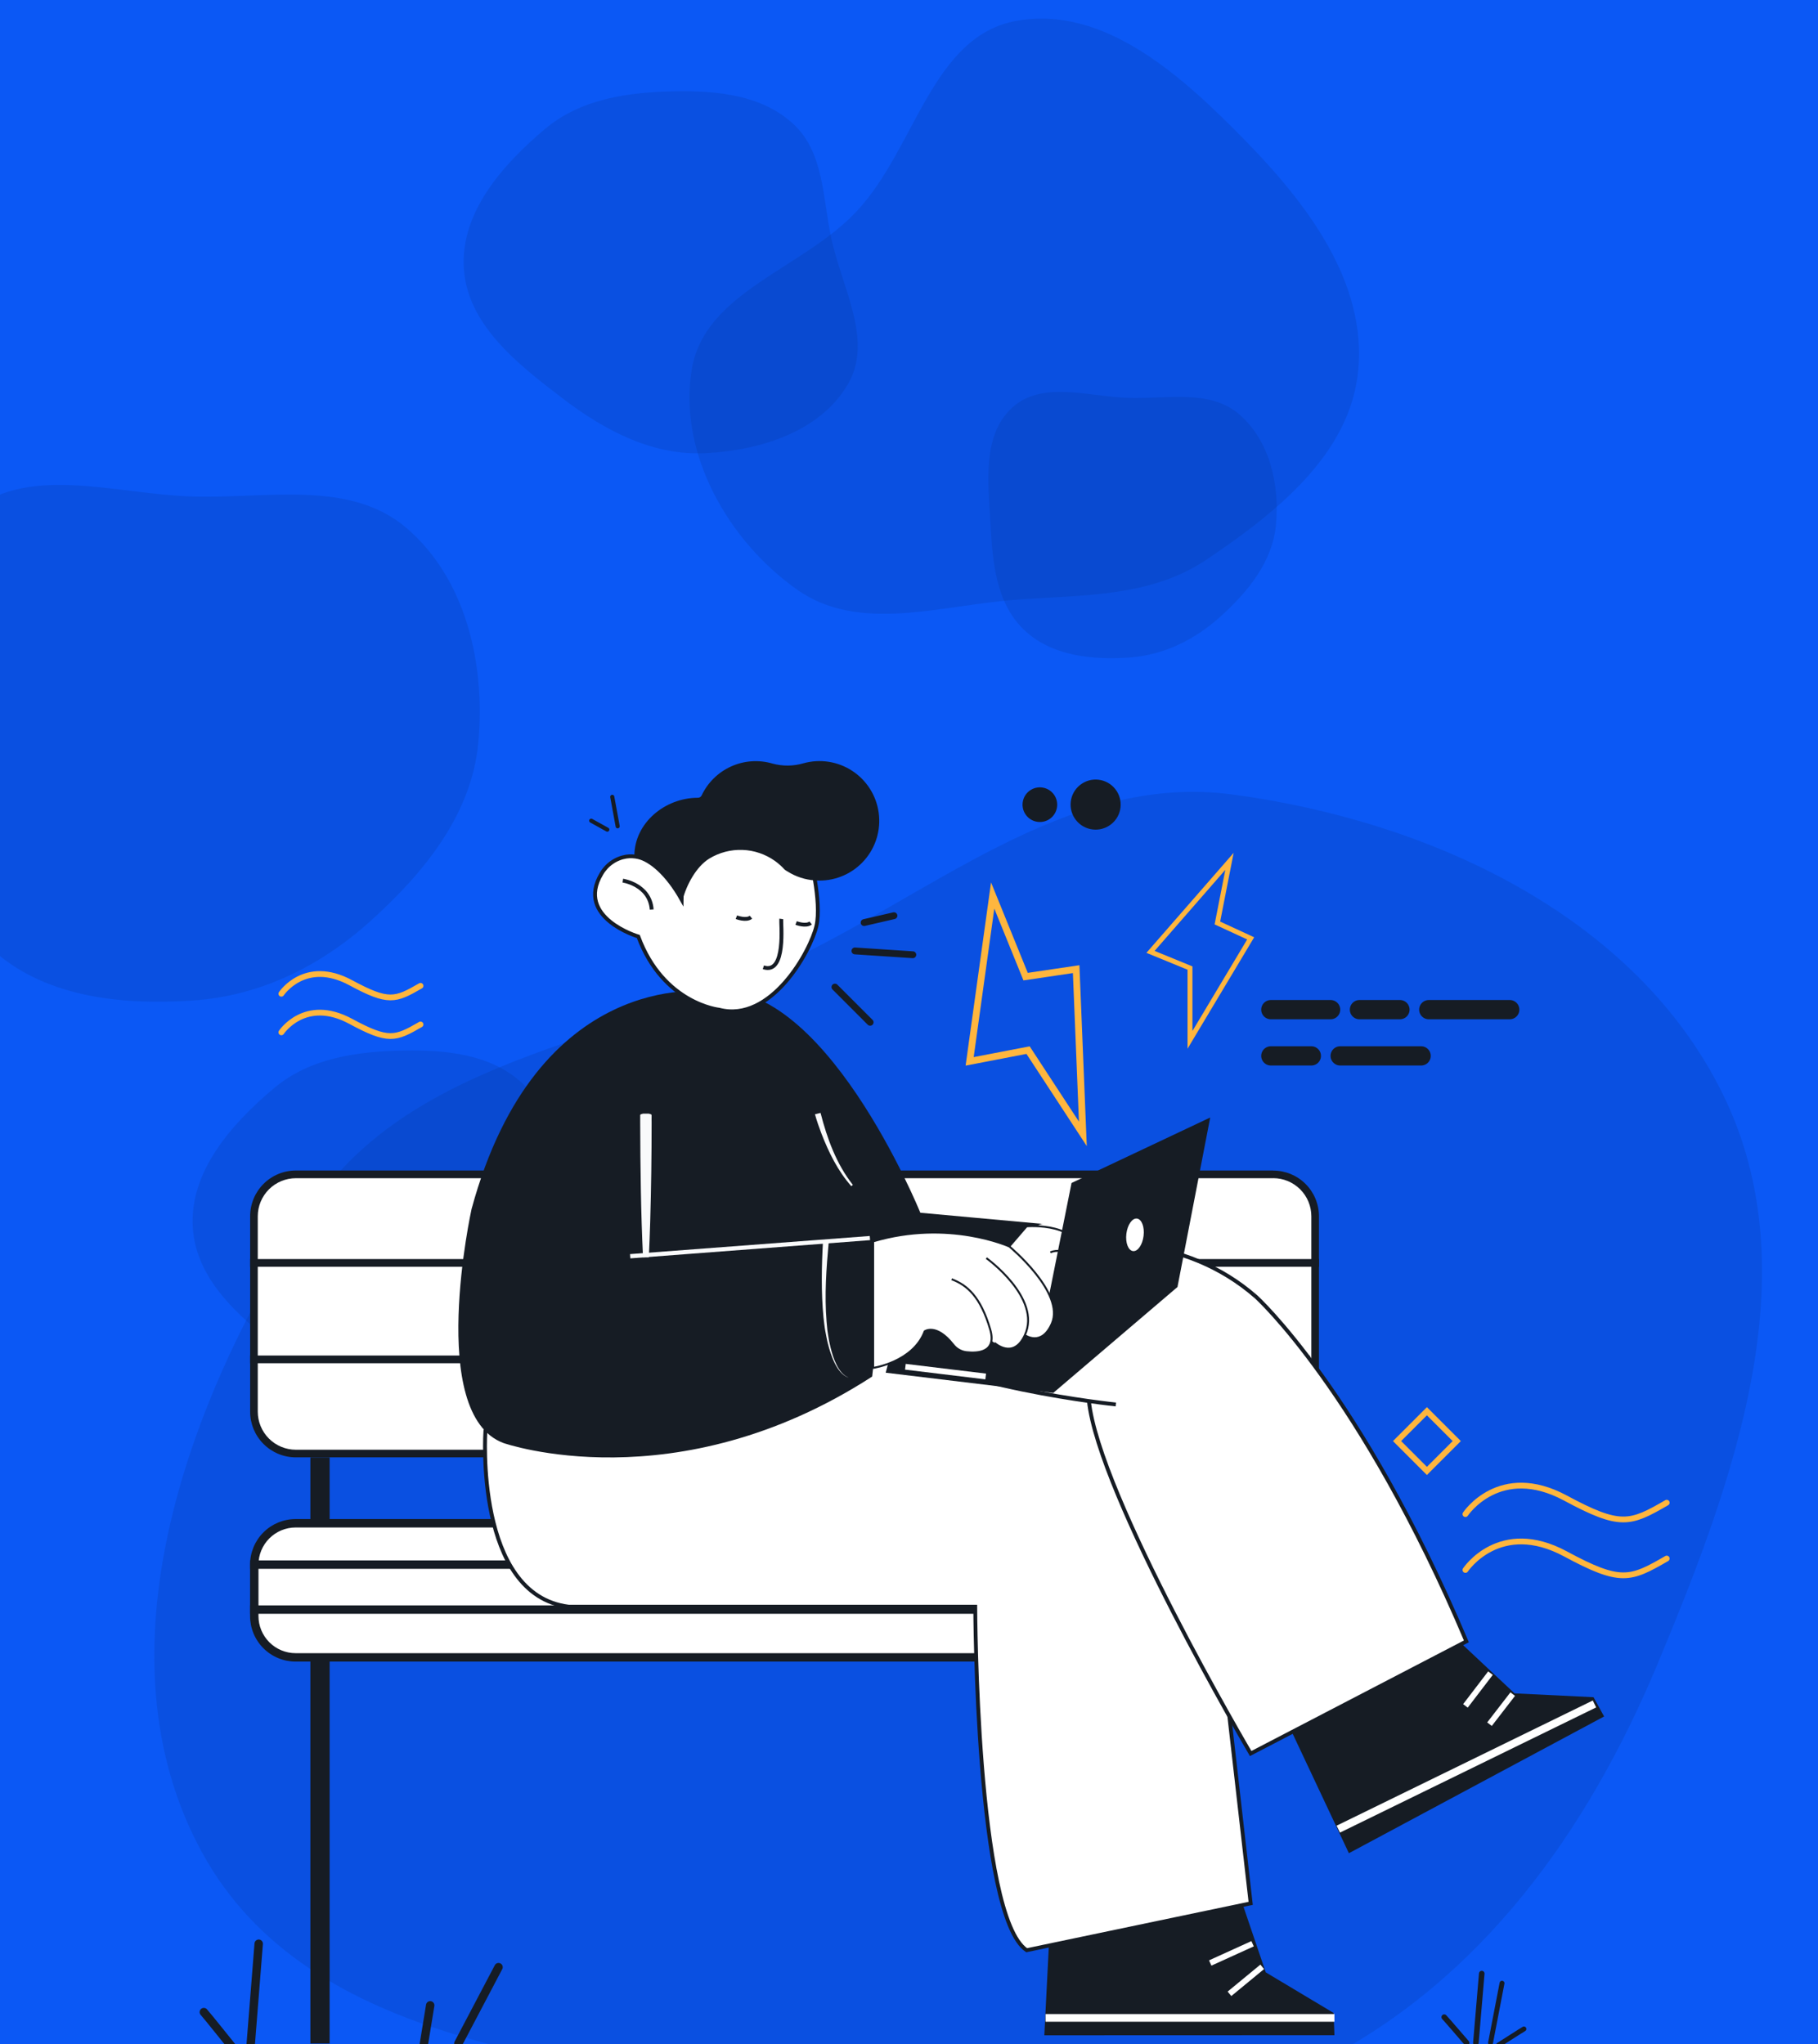 <svg width="683" height="768" viewBox="0 0 683 768" fill="none" xmlns="http://www.w3.org/2000/svg">
<rect x="0" y="0" width="683" height="768" fill="#808080" stroke="none"/>
<g clip-path="url(#clip0_214_5025)">
<rect width="683" height="768" fill="#0B58F5"/>
<path opacity="0.2" fill-rule="evenodd" clip-rule="evenodd" d="M381.903 7.823C415.075 1.869 444.467 28.913 468.026 53.013C491.263 76.783 513.406 106.044 510.271 139.137C507.287 170.638 479.391 192.717 453.12 210.354C432.184 224.41 407.053 223.483 381.903 225.316C353.389 227.395 322.841 238.042 299.484 221.555C273.59 203.276 254.862 170.444 259.813 139.137C264.486 109.583 301.617 101.137 321.99 79.224C343.983 55.57 350.112 13.528 381.903 7.823Z" fill="#073593"/>
<path opacity="0.2" fill-rule="evenodd" clip-rule="evenodd" d="M290.983 363.556C349.118 337.303 399.972 290.039 463.194 298.522C537.385 308.477 614.53 344.12 647.388 411.378C680.117 478.37 651.446 556.31 622.753 625.127C596.581 687.897 556.492 744.058 495.846 774.832C434.751 805.835 366.023 802.209 298.687 789.574C216.4 774.133 116.083 769.497 75.918 696.037C35.355 621.85 70.018 526.334 115.941 455.34C153.139 397.833 228.564 391.745 290.983 363.556Z" fill="#073593"/>
<path opacity="0.2" fill-rule="evenodd" clip-rule="evenodd" d="M72.515 186.556C100.657 187.378 131.545 180.143 152.878 198.515C175.124 217.674 182.38 249.64 179.716 278.878C177.259 305.834 159.524 327.654 139.456 345.818C120.601 362.885 97.889 374.186 72.515 375.907C45.086 377.768 15.653 374.612 -4.169 355.562C-24.265 336.248 -26.982 306.712 -28.446 278.878C-30.023 248.895 -34.842 213.939 -12.684 193.678C9.179 173.685 42.901 185.691 72.515 186.556Z" fill="#073593"/>
<path opacity="0.2" fill-rule="evenodd" clip-rule="evenodd" d="M424.146 149.5C438.646 149.924 454.559 146.196 465.55 155.662C477.012 165.533 480.75 182.002 479.377 197.066C478.112 210.954 468.975 222.196 458.635 231.554C448.921 240.347 437.219 246.17 424.146 247.057C410.015 248.015 394.85 246.39 384.638 236.575C374.284 226.624 372.884 211.406 372.13 197.066C371.317 181.618 368.834 163.609 380.25 153.17C391.515 142.869 408.889 149.055 424.146 149.5Z" fill="#073593"/>
<path opacity="0.2" fill-rule="evenodd" clip-rule="evenodd" d="M204.761 48.448C218.196 37.139 235.867 34.639 253.425 34.304C269.498 33.998 286.382 35.708 298.14 46.671C309.475 57.24 309.041 73.953 312.216 89.122C316.16 107.964 328.246 127.665 318.575 144.309C308.221 162.129 285.649 169.237 265.066 170.269C245.165 171.268 227.21 161.78 211.373 149.687C194.5 136.802 175.652 122.119 174.268 100.934C172.898 79.944 188.669 61.993 204.761 48.448Z" fill="#073593"/>
<path opacity="0.2" fill-rule="evenodd" clip-rule="evenodd" d="M102.931 408.846C116.366 397.537 134.037 395.036 151.595 394.702C167.668 394.396 184.551 396.105 196.31 407.069C207.645 417.637 207.211 434.35 210.386 449.52C214.33 468.361 226.416 488.062 216.745 504.707C206.391 522.526 183.819 529.634 163.236 530.667C143.335 531.665 125.38 522.178 109.543 510.085C92.67 497.2 73.822 482.516 72.438 461.331C71.067 440.342 86.839 422.391 102.931 408.846Z" fill="#073593"/>
<g clip-path="url(#clip1_214_5025)">
<path d="M478.353 441.213H111.141C102.444 441.213 95.394 448.263 95.394 456.959V530.39C95.394 539.086 102.444 546.136 111.141 546.136H478.353C487.049 546.136 494.099 539.086 494.099 530.39V456.959C494.099 448.263 487.049 441.213 478.353 441.213Z" fill="white"/>
<path d="M478.352 442.659C482.146 442.664 485.782 444.174 488.463 446.858C491.144 449.541 492.651 453.179 492.653 456.972V530.39C492.648 534.181 491.139 537.815 488.458 540.496C485.778 543.177 482.143 544.685 478.352 544.69H111.141C107.349 544.685 103.715 543.177 101.034 540.496C98.354 537.815 96.845 534.181 96.84 530.39V456.972C96.845 453.181 98.354 449.547 101.034 446.866C103.715 444.185 107.349 442.677 111.141 442.672H478.352M478.352 439.78H111.141C106.588 439.78 102.222 441.589 99.002 444.808C95.783 448.027 93.975 452.393 93.975 456.946V530.39C93.975 534.942 95.783 539.309 99.002 542.528C102.222 545.747 106.588 547.556 111.141 547.556H478.352C482.905 547.556 487.271 545.747 490.49 542.528C493.71 539.309 495.518 534.942 495.518 530.39V456.972C495.518 452.42 493.71 448.054 490.49 444.834C487.271 441.615 482.905 439.807 478.352 439.807V439.78Z" fill="#161C24"/>
<path d="M93.948 474.501H495.545" stroke="#161C24" stroke-width="2.892" stroke-miterlimit="10"/>
<path d="M93.948 510.741H492.105" stroke="#161C24" stroke-width="2.892" stroke-miterlimit="10"/>
<path d="M120.219 547.582V767.788" stroke="#161C24" stroke-width="7.236" stroke-miterlimit="10"/>
<path d="M409.689 572.321H111.062C102.482 572.321 95.526 579.276 95.526 587.856V607.174C95.526 615.754 102.482 622.709 111.062 622.709H409.689C418.269 622.709 425.224 615.754 425.224 607.174V587.856C425.224 579.276 418.269 572.321 409.689 572.321Z" fill="white"/>
<path d="M409.689 573.899C413.388 573.902 416.935 575.373 419.552 577.988C422.168 580.603 423.641 584.15 423.646 587.849V607.167C423.641 610.868 422.168 614.415 419.552 617.031C416.936 619.647 413.389 621.119 409.689 621.125H111.061C107.361 621.121 103.813 619.65 101.196 617.033C98.579 614.416 97.108 610.868 97.104 607.167V587.849C97.109 584.15 98.582 580.603 101.198 577.988C103.815 575.373 107.362 573.902 111.061 573.899H409.689ZM409.689 570.736H111.061C106.523 570.736 102.17 572.539 98.961 575.748C95.751 578.958 93.948 583.311 93.948 587.849V607.167C93.947 609.415 94.389 611.641 95.249 613.718C96.109 615.795 97.369 617.683 98.958 619.273C100.547 620.862 102.434 622.124 104.511 622.984C106.588 623.844 108.813 624.287 111.061 624.287H409.689C411.937 624.287 414.162 623.844 416.239 622.984C418.316 622.124 420.203 620.862 421.792 619.273C423.381 617.683 424.641 615.795 425.501 613.718C426.361 611.641 426.803 609.415 426.802 607.167V587.849C426.802 583.311 424.999 578.958 421.789 575.748C418.58 572.539 414.227 570.736 409.689 570.736Z" fill="#161C24"/>
<path d="M93.948 587.856H309.46" stroke="#161C24" stroke-width="3.162" stroke-miterlimit="10"/>
<path d="M93.948 604.751H384.111" stroke="#161C24" stroke-width="3.162" stroke-miterlimit="10"/>
<path d="M187.292 739.094L172.192 767.788" stroke="#161C24" stroke-width="3.162" stroke-miterlimit="10" stroke-linecap="round"/>
<path d="M161.622 753.441L158.724 771.175" stroke="#161C24" stroke-width="3.162" stroke-miterlimit="10" stroke-linecap="round"/>
<path d="M76.578 755.983C77.304 756.702 88.878 771.168 88.878 771.168Z" fill="white"/>
<path d="M76.578 755.983C77.304 756.702 88.878 771.168 88.878 771.168" stroke="#161C24" stroke-width="3.162" stroke-miterlimit="10" stroke-linecap="round"/>
<path d="M97.19 730.293L93.948 771.175" stroke="#161C24" stroke-width="3.162" stroke-miterlimit="10" stroke-linecap="round"/>
<path d="M542.579 757.878C543.074 758.34 550.997 767.557 550.997 767.557Z" fill="white"/>
<path d="M542.579 757.878C543.074 758.34 550.997 767.557 550.997 767.557" stroke="#161C24" stroke-width="2.086" stroke-miterlimit="10" stroke-linecap="round"/>
<path d="M556.676 741.511L554.464 767.556" stroke="#161C24" stroke-width="2.086" stroke-miterlimit="10" stroke-linecap="round"/>
<path d="M572.521 762.314C571.986 762.578 562.961 768.375 562.961 768.375Z" fill="white"/>
<path d="M572.521 762.314C571.986 762.578 562.961 768.375 562.961 768.375" stroke="#161C24" stroke-width="1.842" stroke-miterlimit="10" stroke-linecap="round"/>
<path d="M564.288 745.129L559.977 767.53" stroke="#161C24" stroke-width="1.842" stroke-miterlimit="10" stroke-linecap="round"/>
<path d="M461.899 323.626L432.235 357.635L447.064 363.715V390.686L469.862 352.558L457.357 346.781L461.899 323.626Z" stroke="#FFB63E" stroke-width="1.842" stroke-miterlimit="10" stroke-linecap="round"/>
<path d="M372.934 336.455L364.285 398.773L386.231 394.548L406.817 426.014L404.302 364.125L385.307 366.937L372.934 336.455Z" stroke="#FFB63E" stroke-width="2.568" stroke-miterlimit="10" stroke-linecap="round"/>
<path d="M324.639 346.629L335.843 344.041" stroke="#161C24" stroke-width="2.568" stroke-miterlimit="10" stroke-linecap="round"/>
<path d="M321.186 357.278L342.94 358.717" stroke="#161C24" stroke-width="2.568" stroke-miterlimit="10" stroke-linecap="round"/>
<path d="M313.672 370.866L326.903 384.097" stroke="#161C24" stroke-width="2.568" stroke-miterlimit="10" stroke-linecap="round"/>
<path d="M228.159 311.709L222.111 308.349" stroke="#161C24" stroke-width="1.545" stroke-miterlimit="10" stroke-linecap="round"/>
<path d="M232.048 310.455L230.021 299.389" stroke="#161C24" stroke-width="1.545" stroke-miterlimit="10" stroke-linecap="round"/>
<path d="M547.283 541.435L536.069 530.221L524.856 541.435L536.069 552.649L547.283 541.435Z" stroke="#FFB63E" stroke-width="2.172" stroke-miterlimit="10" stroke-linecap="round"/>
<path d="M477.441 379.343H499.889" stroke="#161C24" stroke-width="7.236" stroke-miterlimit="10" stroke-linecap="round"/>
<path d="M536.776 379.343H567.186" stroke="#161C24" stroke-width="7.236" stroke-miterlimit="10" stroke-linecap="round"/>
<path d="M510.73 379.343H525.942" stroke="#161C24" stroke-width="7.236" stroke-miterlimit="10" stroke-linecap="round"/>
<path d="M503.494 396.714H533.898" stroke="#161C24" stroke-width="7.236" stroke-miterlimit="10" stroke-linecap="round"/>
<path d="M477.441 396.714H492.653" stroke="#161C24" stroke-width="7.236" stroke-miterlimit="10" stroke-linecap="round"/>
<path d="M397.002 303.821C397.825 300.321 395.654 296.816 392.155 295.994C388.655 295.171 385.151 297.341 384.328 300.841C383.505 304.341 385.675 307.845 389.175 308.668C392.675 309.491 396.179 307.32 397.002 303.821Z" fill="#161C24"/>
<path d="M417.444 309.685C421.523 306.465 422.219 300.549 418.999 296.471C415.779 292.392 409.863 291.696 405.785 294.916C401.706 298.136 401.01 304.052 404.23 308.13C407.45 312.208 413.366 312.904 417.444 309.685Z" fill="#161C24"/>
<path d="M550.542 568.881C550.542 568.881 563.364 549.497 588.175 562.873C608.8 573.991 612.419 572.545 626.164 564.589" stroke="#FFB63E" stroke-width="2.172" stroke-miterlimit="10" stroke-linecap="round"/>
<path d="M550.542 589.863C550.542 589.863 563.364 570.479 588.175 583.855C608.8 594.98 612.419 593.534 626.164 585.572" stroke="#FFB63E" stroke-width="2.172" stroke-miterlimit="10" stroke-linecap="round"/>
<path d="M105.7 373.368C105.7 373.368 114.567 359.965 131.72 369.208C145.974 376.9 148.476 375.897 157.984 370.397" stroke="#FFB63E" stroke-width="2.172" stroke-miterlimit="10" stroke-linecap="round"/>
<path d="M105.7 387.873C105.7 387.873 114.567 374.47 131.72 383.72C145.974 391.412 148.476 390.408 157.984 384.909" stroke="#FFB63E" stroke-width="2.172" stroke-miterlimit="10" stroke-linecap="round"/>
<path d="M465.326 710.988L475.527 741.042L501.011 756.293L501.335 764.665L392.338 764.704L395.091 710.394L465.326 710.988Z" fill="#161C24"/>
<path d="M182.347 537.712C182.347 537.712 178.247 599.317 213.701 603.662H366.385C366.385 603.662 366.669 719.974 385.703 732.73L469.863 715.121L460.441 632.593L425.707 505.235H273.115L182.347 537.712Z" fill="white" stroke="#161C24" stroke-width="1.446" stroke-miterlimit="10"/>
<path d="M545.841 614.516L568.996 636.224L598.66 637.67L602.641 644.906L506.763 696.285L483.608 647.078L545.841 614.516Z" fill="#161C24"/>
<path d="M265.363 372.562C265.363 372.562 201.764 363.788 177.164 454.239C177.164 454.239 160.156 531.301 189.1 542.155C189.1 542.155 253.862 564.946 327.669 517.192L328.758 507.341L380.857 470.52C380.857 470.52 388.027 459.362 392.041 459.877L345.759 455.652C345.759 455.652 309.07 365.062 265.363 372.562Z" fill="#161C24"/>
<path d="M419.209 527.683C419.209 527.683 355.642 521.173 329.478 502.72V489.409C329.478 489.409 418.199 440.282 471.889 487.237C471.889 487.237 511.106 522.619 550.905 616.688L469.862 658.83C469.862 658.83 412.693 561.691 409.075 526.237" fill="white"/>
<path d="M419.209 527.683C419.209 527.683 355.642 521.173 329.478 502.72V489.409C329.478 489.409 418.199 440.282 471.889 487.237C471.889 487.237 511.106 522.619 550.905 616.688L469.862 658.83C469.862 658.83 412.693 561.691 409.075 526.237" stroke="#161C24" stroke-width="1.446" stroke-miterlimit="10"/>
<path d="M256.074 337.933L256.431 315.684L262.531 315.215L275.24 314.238L283.737 315.855L286.841 316.436L303.399 319.586L303.822 319.665C303.822 319.665 305.142 324.683 306.185 330.823C307.123 336.587 307.77 343.367 306.72 347.89C304.548 357.291 289.713 384.427 270.176 379.363C270.176 379.363 249.194 377.191 239.806 351.864C239.806 351.864 216.091 344.82 225.941 328.307C226.921 326.599 228.27 325.131 229.889 324.012C231.509 322.892 233.359 322.149 235.303 321.837C236.797 321.631 238.316 321.698 239.786 322.035C244.256 323.039 250.621 328.182 256.074 337.933Z" fill="white" stroke="#161C24" stroke-width="1.446" stroke-miterlimit="10"/>
<path d="M256.43 338.132C257.909 332.434 261.587 325.587 266.486 322.577C270.226 320.302 274.551 319.172 278.926 319.327C283.301 319.482 287.535 320.914 291.105 323.448C292.452 324.411 293.689 325.518 294.796 326.749C295.139 326.987 295.456 327.211 295.826 327.409C298.932 329.375 302.479 330.536 306.145 330.79C306.68 330.829 307.222 330.849 307.763 330.849C310.974 330.865 314.15 330.192 317.079 328.876C320.007 327.559 322.619 325.63 324.738 323.218C326.857 320.806 328.434 317.967 329.363 314.894C330.291 311.821 330.55 308.584 330.121 305.402C329.692 302.22 328.585 299.167 326.876 296.449C325.166 293.732 322.893 291.412 320.211 289.648C317.529 287.883 314.499 286.715 311.327 286.221C308.154 285.727 304.913 285.92 301.821 286.786C298.034 287.894 294.013 287.928 290.208 286.885C285.069 285.381 279.562 285.764 274.68 287.963C269.799 290.163 265.865 294.035 263.587 298.881C263.46 299.14 263.261 299.358 263.014 299.509C262.768 299.66 262.483 299.737 262.194 299.733C249.861 299.733 238.426 309.121 238.32 321.441C238.307 321.454 248.435 322.9 256.43 338.132Z" fill="#161C24"/>
<path d="M243.735 418.415C244.633 418.653 244.844 418.653 244.804 419.26C244.765 419.868 244.804 421.241 244.804 421.796C244.804 434.102 244.633 446.627 244.276 458.92C244.124 463.423 243.986 467.919 243.748 472.422H241.576C240.764 455.599 240.572 438.638 240.513 421.796V419.26C240.513 419.122 240.473 418.983 240.552 418.838C240.632 418.692 240.922 418.56 241.582 418.415H243.735Z" fill="#F9FAFB"/>
<path d="M326.877 465.945L236.822 472.791L236.696 471.187L326.758 464.38L326.877 465.945Z" fill="#F9FAFB"/>
<path d="M318.624 517.555C314.286 515.911 312.127 509.091 311.064 504.958C310.741 503.888 310.265 501.122 310.034 499.993C309.803 498.864 309.506 496.031 309.374 494.975C308.456 485.474 308.661 475.829 309.189 466.328L311.355 466.506C310.437 476.456 309.717 486.57 310.536 496.553L310.846 499.854C310.939 500.468 311.381 503.413 311.506 503.981C311.632 504.548 311.936 505.875 312.061 506.417C312.992 510.16 314.841 515.917 318.663 517.528L318.624 517.555Z" fill="#F9FAFB"/>
<path d="M308.278 418.158C310.721 427.705 314.22 437.364 320.406 445.168L319.832 445.669C314.761 439.952 311.361 432.986 308.608 425.915C307.703 423.539 306.878 421.162 306.165 418.653L308.271 418.131L308.278 418.158Z" fill="#F9FAFB"/>
<path d="M400.413 470.533C401.878 481.401 393.15 492.981 393.15 492.981L375.984 472.026L385.69 460.749C385.69 460.749 407.622 458.953 405.457 473.412C405.457 473.412 399.667 468.348 394.603 470.52" fill="white"/>
<path d="M400.413 470.533C401.878 481.401 393.15 492.981 393.15 492.981L375.984 472.026L385.69 460.749C385.69 460.749 407.622 458.953 405.457 473.412C405.457 473.412 399.667 468.348 394.603 470.52" stroke="#161C24" stroke-width="0.726" stroke-miterlimit="10"/>
<path d="M454.663 419.868L402.565 444.468L391.711 498.738L337.803 496.929L332.739 515.746L395.692 523.345L442.363 483.547L454.663 419.868Z" fill="#161C24"/>
<path d="M371.449 503.083C371.449 503.083 374.34 505.248 375.793 505.248C377.245 505.248 372.531 482.457 372.531 482.457L366.028 481.731L362.41 486.801L371.449 503.083Z" fill="white"/>
<path d="M385.023 501.63C385.023 501.63 391.262 506.186 395.158 497.293C400.221 485.712 379.233 468.348 379.233 468.348C379.233 468.348 356.429 457.95 328.032 466.407V513.943C328.032 513.943 343.052 511.771 347.397 500.191C347.397 500.191 351.728 497.094 358.106 505.222C358.701 505.996 359.445 506.644 360.294 507.127C361.144 507.61 362.081 507.919 363.051 508.034C367.501 508.536 374.532 508.074 371.997 499.451C368.379 487.145 363.315 482.807 357.525 480.635" fill="white"/>
<path d="M385.023 501.63C385.023 501.63 391.262 506.186 395.158 497.293C400.221 485.712 379.233 468.348 379.233 468.348C379.233 468.348 356.429 457.95 328.032 466.407V513.943C328.032 513.943 343.052 511.771 347.397 500.191C347.397 500.191 351.728 497.094 358.106 505.222C358.701 505.996 359.445 506.644 360.294 507.127C361.144 507.61 362.081 507.919 363.051 508.034C367.501 508.536 374.532 508.074 371.997 499.451C368.379 487.145 363.315 482.807 357.525 480.635" stroke="#161C24" stroke-width="0.726" stroke-miterlimit="10"/>
<path d="M370.551 472.686C370.551 472.686 391.454 487.693 385.023 501.63C380.685 511.038 373.621 504.529 373.621 504.529" fill="white"/>
<path d="M370.551 472.686C370.551 472.686 391.454 487.693 385.023 501.63C380.685 511.038 373.621 504.529 373.621 504.529" stroke="#161C24" stroke-width="0.726" stroke-miterlimit="10"/>
<path d="M233.982 330.869C233.982 330.869 244.11 332.315 244.837 341.723" stroke="#161C24" stroke-width="1.446" stroke-miterlimit="10"/>
<path d="M276.653 344.608C276.653 344.608 280.344 346.061 282.12 344.608" stroke="#161C24" stroke-width="1.446" stroke-miterlimit="10"/>
<path d="M299.088 346.781C299.088 346.781 302.779 348.226 304.548 346.781" stroke="#161C24" stroke-width="1.446" stroke-miterlimit="10"/>
<path d="M293.503 345.255C293.298 346.781 295.483 366.317 286.788 363.425" stroke="#161C24" stroke-width="1.446" stroke-miterlimit="10"/>
<path d="M502.781 687.24L599.023 640.205" stroke="white" stroke-width="2.892" stroke-miterlimit="10"/>
<path d="M559.95 628.625L550.542 640.932" stroke="white" stroke-width="2.172" stroke-miterlimit="10"/>
<path d="M568.309 636.508L559.587 647.804" stroke="white" stroke-width="2.172" stroke-miterlimit="10"/>
<path d="M392.794 758.155H501.335" stroke="white" stroke-width="2.892" stroke-miterlimit="10"/>
<path d="M474.199 738.975L461.899 749.11" stroke="white" stroke-width="2.172" stroke-miterlimit="10"/>
<path d="M454.664 737.529L470.582 730.293" stroke="white" stroke-width="2.172" stroke-miterlimit="10"/>
<path d="M370.44 516.087L340.27 512.437L340.009 514.593L370.179 518.244L370.44 516.087Z" fill="white"/>
<path d="M429.627 464.337C430.035 460.963 428.919 458.053 427.135 457.837C425.35 457.621 423.572 460.181 423.164 463.555C422.756 466.929 423.872 469.839 425.656 470.055C427.441 470.271 429.218 467.711 429.627 464.337Z" fill="white"/>
</g>
</g>
<defs>
<clipPath id="clip0_214_5025">
<rect width="683" height="768" fill="white"/>
</clipPath>
<clipPath id="clip1_214_5025">
<rect width="552.247" height="486.759" fill="white" transform="translate(75 286)"/>
</clipPath>
</defs>
</svg>
